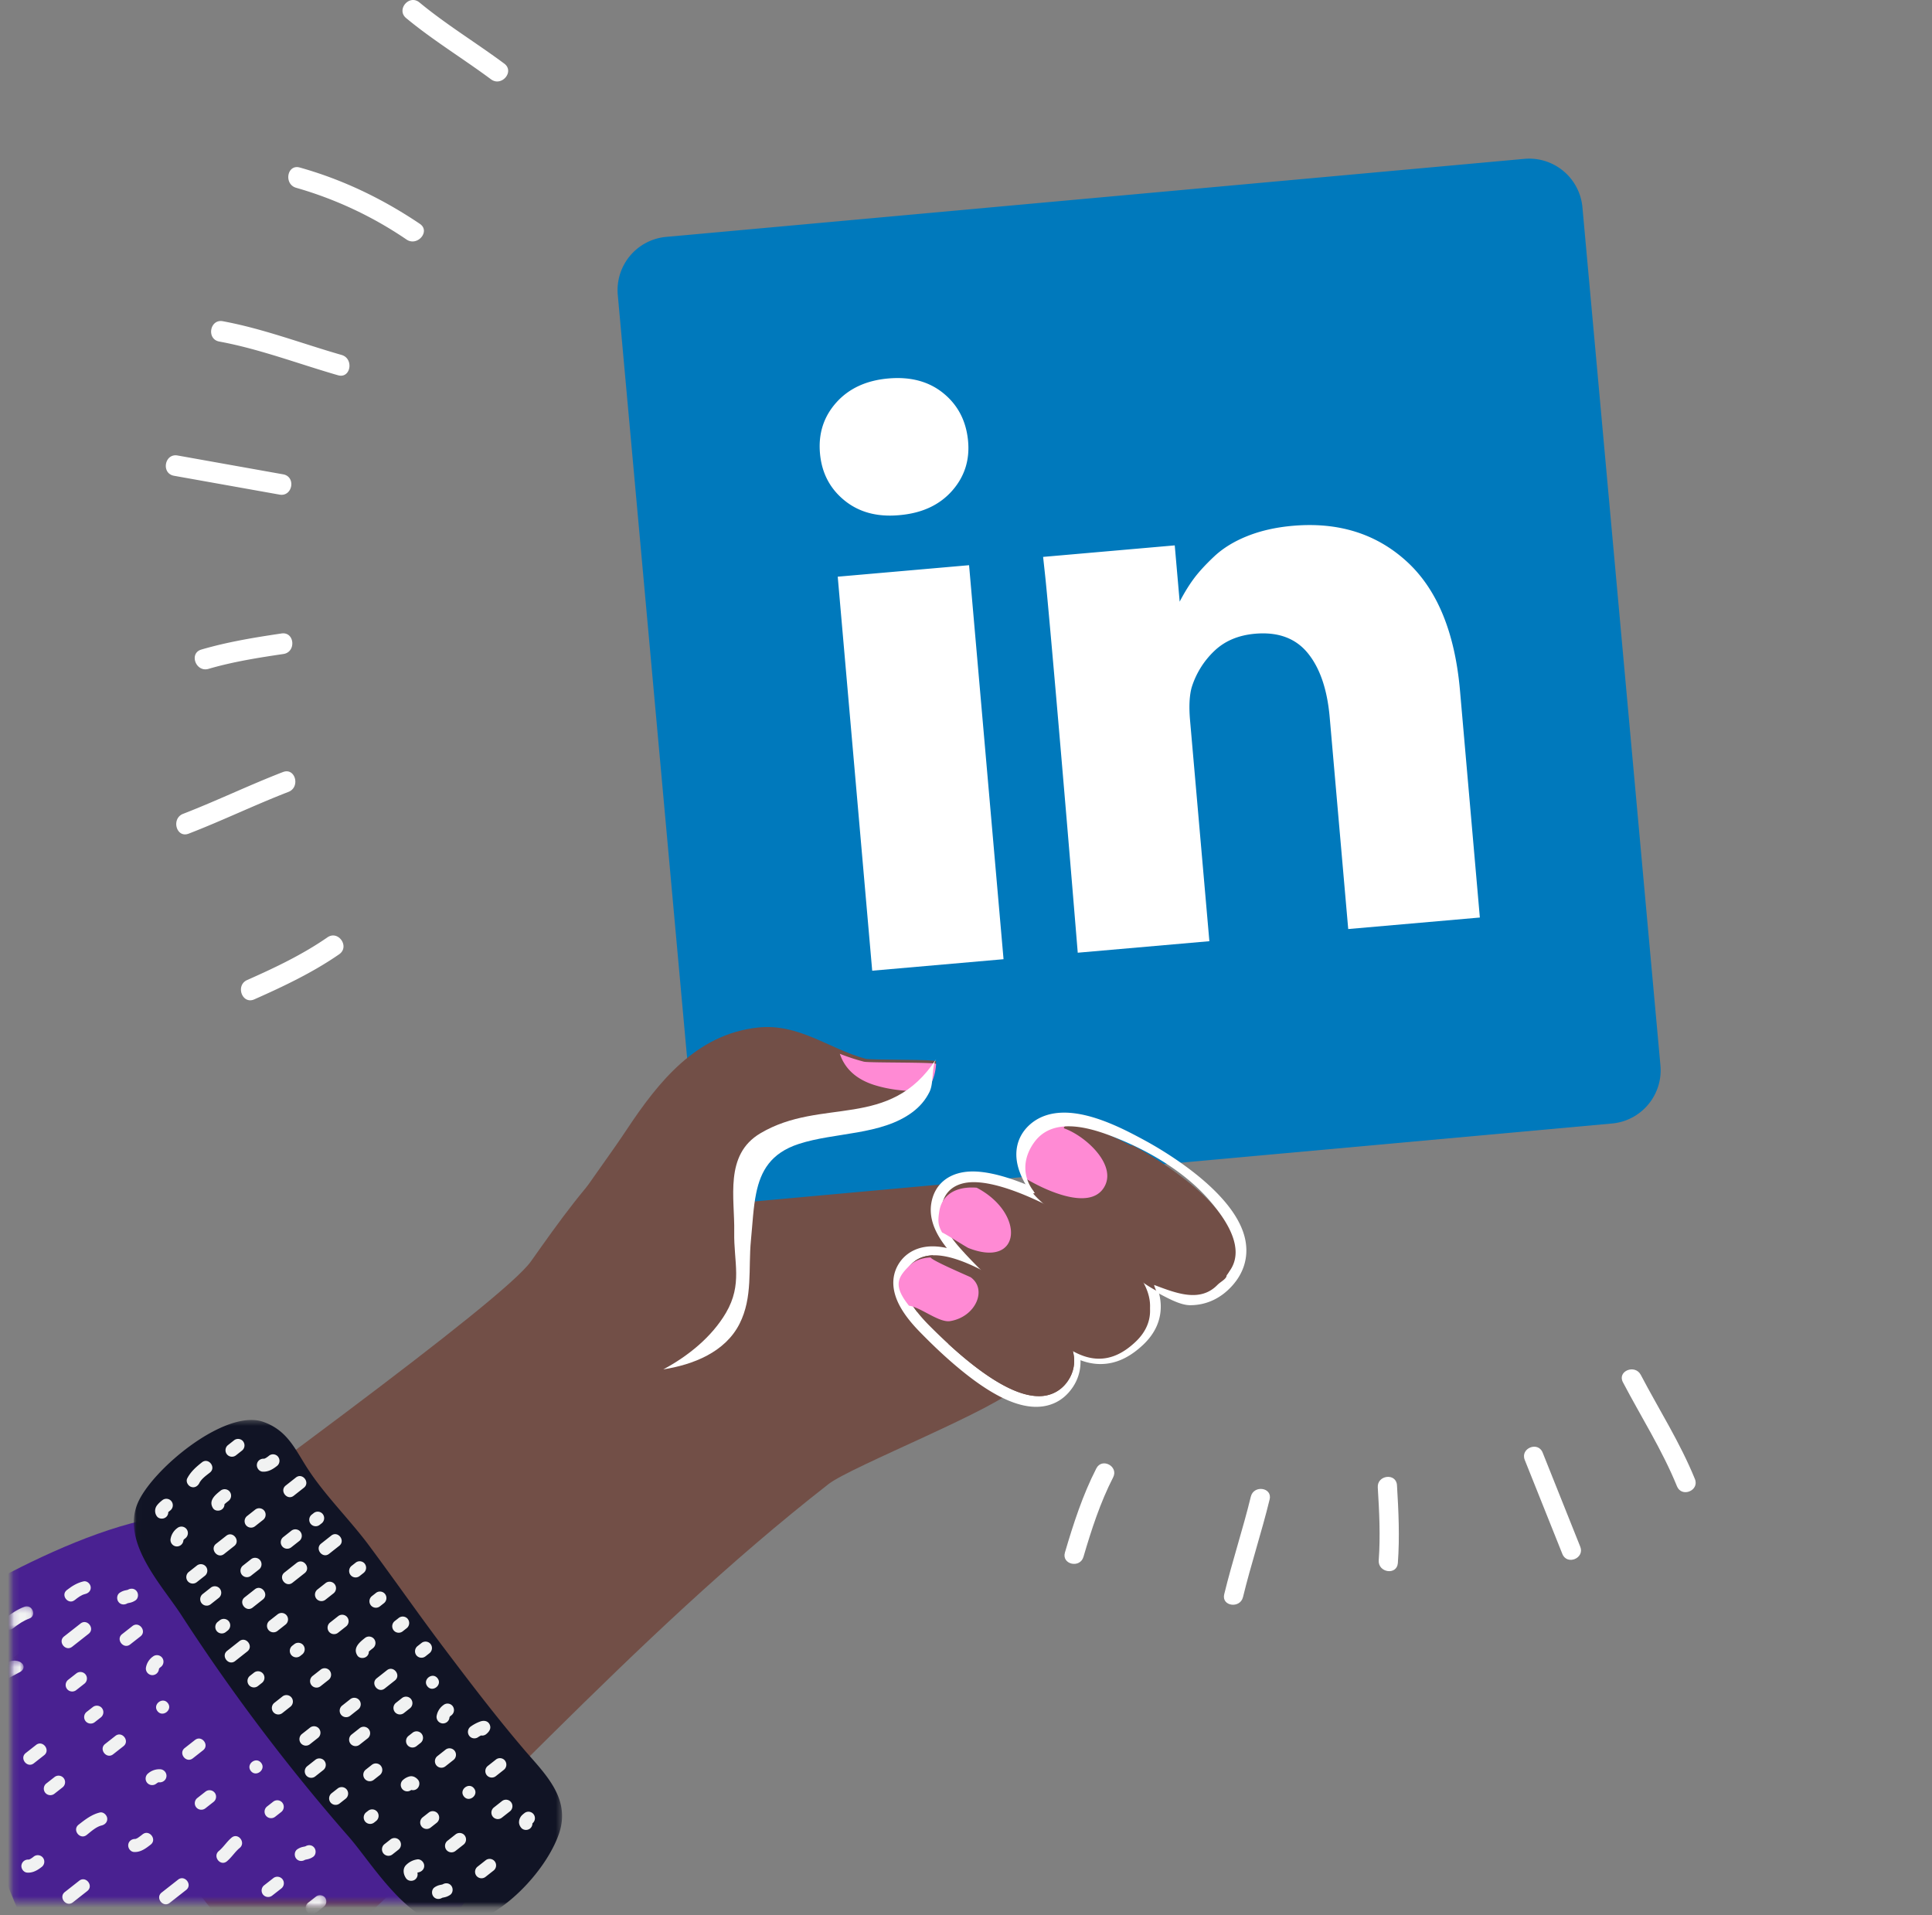 <svg xmlns="http://www.w3.org/2000/svg" xmlns:xlink="http://www.w3.org/1999/xlink" width="341" height="338" viewBox="0 0 341 338">
    <rect x="0" y="0" width="341" height="338" fill="#808080" stroke="none"/>
    <defs>
        <path id="a" d="M.487.336h177.956v153.736H.482z"/>
        <path id="c" d="M.184.033H81.57V68.53H.184z"/>
        <path id="e" d="M.02.43H75.6v85.813H.024z"/>
        <path id="g" d="M1.124 1.223h3.79v4.111h-3.79z"/>
        <path id="i" d="M2.153 1.36h2.015V4.71H2.153z"/>
        <path id="k" d="M1.072 2.162H4.73v2.02H1.072z"/>
    </defs>
    <g fill="none" fill-rule="evenodd">
        <path fill="#FFF" fill-rule="nonzero" d="M74.025.424C78.776 4.36 84.063 7.554 89 11.226c1.88 1.397-.469 4.157-2.335 2.775-4.943-3.672-10.23-6.87-14.976-10.802-1.804-1.493.536-4.264 2.335-2.77m-21.12 29.138c7.608 2.13 14.641 5.526 21.197 9.94 1.933 1.3-.426 4.065-2.345 2.774a67.587 67.587 0 0 0-19.478-9.134c-2.225-.627-1.618-4.211.626-3.58m-13.579 27.13c7.168 1.324 13.981 3.95 20.972 5.954 2.215.64 1.607 4.225-.632 3.584-6.985-2.009-13.804-4.63-20.971-5.954-2.287-.424-1.66-4.009.631-3.585m-7.98 23.699l18.626 3.324c2.311.41 1.68 3.99-.631 3.58l-18.627-3.324c-2.306-.41-1.675-3.994.632-3.58m4.2 34.25c4.632-1.354 9.379-2.13 14.144-2.838 2.316-.342 2.632 3.281.34 3.623-4.455.66-8.9 1.363-13.23 2.626-2.234.65-3.493-2.76-1.253-3.411m-3.22 28.993c5.937-2.298 11.674-5.078 17.612-7.37 2.182-.849 3.13 2.668.971 3.502-5.933 2.293-11.674 5.078-17.612 7.37-2.182.844-3.125-2.673-.972-3.502m11.302 29.336c4.89-2.168 9.751-4.476 14.163-7.53 1.923-1.325 3.995 1.652 2.071 2.987-4.655 3.223-9.818 5.67-14.98 7.959-2.14.944-3.374-2.476-1.254-3.416"/>
        <g transform="translate(1.888 182.218)">
            <mask id="b" fill="#fff">
                <use xlink:href="#a"/>
            </mask>
            <path fill="#724F47" d="M177.754 62.436c1.18-1.475.554-6.512.222-8.348-.222-1.226-3.143-3.5-3.827-5.105-1.215-2.86-1.654-6.008-2.507-8.988-2.771-9.733-6.44-21.596-12.725-30.723-2.313-3.365-4.979-6.345-8.098-8.714-2.005-1.534-6.121 5.59-7.336 6.45-5.379 3.83-7.196 2.105-13.621 3.076-18.678 2.802-27.956 16.111-38.045 30.339-4.902 6.911-52.085 41.11-91.33 69.92l46.966 59.725c33.427-29.435 61.77-62.94 96.908-90.357 3.99-3.11 30.366-13.482 33.393-17.27" mask="url(#b)"/>
        </g>
        <path fill="#F5B596" fill-rule="nonzero" d="M170.887 242.642c.544-.173 1.06-.365 1.57-.558.418-.36.836-.74 1.264-1.14l-2.834 1.698zm-17.937-49.766a40.934 40.934 0 0 0 1.94-.703 52.94 52.94 0 0 0 1.53-1.458l-3.47 2.165v-.004z"/>
        <path fill="#DFA289" d="M129.776 210.8l1.973.462a9.871 9.871 0 0 0-1.624-.496 2.45 2.45 0 0 0-.35.033"/>
        <g transform="translate(1.888 267.19)">
            <mask id="d" fill="#fff">
                <use xlink:href="#c"/>
            </mask>
            <path fill="#492191" d="M76.39 51.185c-5.547-21.876-24-24.746-35.934-42.015L35.416.24C18.574-2.01-9.281 15.04-18.794 21.35l42.47 102.852c18.535-14.767 30.518-27.33 46.496-44.076C88.46 60.958 80.15 66 76.39 51.185" mask="url(#d)"/>
        </g>
        <g transform="translate(23.603 250.196)">
            <mask id="f" fill="#fff">
                <use xlink:href="#e"/>
            </mask>
            <path fill="#111425" d="M68.767 58.447c-4.853-5.694-9.324-11.562-13.838-17.54-4.553-6.018-8.865-12.224-13.365-18.275-3.401-4.584-7.727-8.792-10.824-13.54-2.24-3.432-3.547-6.805-7.887-8.33C16.127-1.602 3.18 9.212.692 15.133c-2.923 6.963 4.374 14.564 7.713 19.737a342.269 342.269 0 0 0 29.598 39.183c4.268 4.889 11.12 16.648 19.302 15.625 7.383-.926 15.483-9.617 17.748-16.213 2.182-6.336-2.589-10.675-6.29-15.018" mask="url(#f)"/>
        </g>
        <g transform="translate(.944 282.296)">
            <mask id="h" fill="#fff">
                <use xlink:href="#g"/>
            </mask>
            <path fill="#F1F2F2" d="M3.366 1.298c-1.26.472-2.327 1.204-3.375 2.02-1.143.898.245 2.668 1.392 1.77.902-.707 1.766-1.311 2.851-1.713 1.36-.51.487-2.582-.868-2.077" mask="url(#h)"/>
        </g>
        <path fill="#F1F2F2" d="M16.006 280.076c-.08-.566-.67-1.104-1.27-.963-1.133.265-2.04.831-2.946 1.54-1.142.896.246 2.667 1.388 1.77.567-.444 1.147-.912 1.865-1.081.595-.142 1.048-.614.963-1.266"/>
        <g transform="translate(0 291.737)">
            <mask id="j" fill="#fff">
                <use xlink:href="#i"/>
            </mask>
            <path fill="#F1F2F2" d="M3.824 1.79c-.553-.482-1.605-.567-2.304-.19L-.543 2.71c-.703.377-.83 1.095-.278 1.576.552.487 1.6.572 2.303.19L3.541 3.37c.708-.383.835-1.1.283-1.577" mask="url(#j)"/>
        </g>
        <path fill="#F1F2F2" fill-rule="nonzero" d="M14.218 286.552l-2.905 2.278c-1.172.922.251 2.74 1.423 1.823l2.905-2.283c1.172-.921-.252-2.74-1.423-1.818m.88 8.993a1.16 1.16 0 0 0-1.616-.194l-1.453 1.139a1.164 1.164 0 0 0-.193 1.624 1.16 1.16 0 0 0 1.617.194l1.452-1.14c.498-.396.584-1.12.194-1.623m8.269-8.542l-1.816 1.425c-1.171.921.252 2.74 1.424 1.818l1.82-1.425c1.167-.921-.256-2.74-1.428-1.818m.552-4.543c.513-.363.566-1.148.193-1.624-.377-.484-1.016-.543-1.515-.252a.988.988 0 0 0-.039.015l-.067.024-.296.063a2.787 2.787 0 0 0-1.075.446c-.518.364-.57 1.15-.193 1.624.373.485 1.012.543 1.515.257l.039-.02.063-.024.3-.063a2.787 2.787 0 0 0 1.075-.446M6.365 307.984l-1.816 1.425c-1.172.921.252 2.74 1.423 1.818l1.816-1.425c1.172-.921-.252-2.739-1.423-1.818m11.639-6.491a1.16 1.16 0 0 0-1.622-.194l-1.09.853a1.164 1.164 0 0 0-.193 1.624 1.16 1.16 0 0 0 1.617.194l1.09-.853c.497-.397.583-1.121.193-1.624m10.046-6.845l.01-.068.01-.03.019-.043.038-.058.03-.034.028-.024c.073-.068.155-.131.238-.194.494-.397.58-1.117.193-1.62a1.16 1.16 0 0 0-1.617-.198 3.016 3.016 0 0 0-1.24 1.988 1.163 1.163 0 0 0 1.008 1.29c.63.068 1.2-.38 1.283-1.01m-16.8 19.198a1.16 1.16 0 0 0-1.617-.199l-1.453 1.14c-.499.395-.587 1.12-.198 1.624a1.16 1.16 0 0 0 1.622.193l1.452-1.139c.495-.396.581-1.117.194-1.619m9.121-7.456l-1.815 1.425c-1.172.921.251 2.74 1.423 1.818l1.816-1.425c1.171-.921-.252-2.739-1.424-1.818m9.252-5.793c-.92-1.173-2.735.252-1.82 1.425.92 1.173 2.735-.252 1.82-1.425M7.575 327.879a1.16 1.16 0 0 0-1.617-.194c-.08.064-.16.127-.242.19l-.29.193c-.092.05-.186.095-.281.136-.015 0-.02 0-.03.01-.096.005-.26-.005-.048.01a1.172 1.172 0 0 0-1.283 1.008c-.072.606.383 1.24 1.007 1.285.998.077 1.83-.417 2.59-1.014.498-.397.584-1.12.194-1.624m20.446-13.307l.067.01c.63.053 1.21-.373 1.288-1.008a1.163 1.163 0 0 0-1.007-1.29 3.009 3.009 0 0 0-2.227.727 1.164 1.164 0 0 0-.194 1.624 1.16 1.16 0 0 0 1.617.194 6.41 6.41 0 0 1 .3-.208c.052-.018.104-.034.156-.049m-9.102 6.327c-.083-.577-.693-1.14-1.308-.99-1.438.35-2.59 1.251-3.742 2.153-1.172.921.252 2.734 1.423 1.818.775-.61 1.646-1.44 2.639-1.682.61-.146 1.075-.63.988-1.3m15.497-13.791l-1.815 1.425c-1.167.92.256 2.734 1.428 1.818l1.815-1.425c1.172-.922-.251-2.74-1.423-1.818m-20.436 24.84l-2.542 1.997c-1.171.921.252 2.739 1.424 1.818l2.542-1.997c1.171-.921-.252-2.735-1.424-1.818m11.184-8.188c-.288.231-.585.451-.89.66-.081.03-.16.067-.233.11-.073.04-.218.049-.126.049-.63-.034-1.21.359-1.283 1.013-.073.596.377 1.246 1.007 1.285 1.162.073 2.077-.616 2.953-1.3 1.167-.92-.256-2.738-1.428-1.817m12.723-7.345a1.16 1.16 0 0 0-1.617-.198l-1.452 1.139c-.5.395-.588 1.12-.199 1.624a1.16 1.16 0 0 0 1.622.194l1.453-1.14c.497-.396.584-1.12.193-1.623m8.202-5.26c-.92-1.174-2.736.252-1.82 1.425.92 1.173 2.735-.252 1.82-1.425m3.752 7.039a1.16 1.16 0 0 0-1.622-.194l-1.09.853a1.164 1.164 0 0 0-.193 1.624 1.16 1.16 0 0 0 1.617.194l1.09-.853c.497-.397.584-1.121.193-1.624m-7.533 7.974c1.142-.95-.281-2.773-1.428-1.818-.843.698-1.419 1.663-2.257 2.361-1.142.95.276 2.768 1.424 1.818.842-.703 1.418-1.663 2.256-2.36m-10.87 5.594l-2.904 2.278c-1.172.921.252 2.744 1.423 1.823l2.905-2.279c1.172-.92-.252-2.739-1.423-1.822m18.426-.073a1.16 1.16 0 0 0-1.621-.194l-1.627 1.275a1.164 1.164 0 0 0-.194 1.62 1.16 1.16 0 0 0 1.617.193l1.627-1.27c.498-.397.584-1.121.194-1.624m5.412-3.951c.514-.364.567-1.144.194-1.624-.378-.485-1.017-.543-1.515-.252l-.04.014-.067.025-.295.063a2.777 2.777 0 0 0-1.075.446c-.518.363-.571 1.149-.198 1.624.377.484 1.016.547 1.515.257l.039-.02a1.15 1.15 0 0 0 .067-.024l.296-.063c.387-.07.755-.222 1.08-.446"/>
        <g transform="translate(52.872 332.335)">
            <mask id="l" fill="#fff">
                <use xlink:href="#k"/>
            </mask>
            <path fill="#F1F2F2" d="M4.494 2.592a1.133 1.133 0 0 0-1.577-.19l-1.416 1.11a1.133 1.133 0 0 0-.189 1.577 1.133 1.133 0 0 0 1.577.189l1.416-1.11c.48-.385.563-1.083.19-1.572" mask="url(#l)"/>
        </g>
        <path fill="#F1F2F2" fill-rule="nonzero" d="M29.697 266.899c.12-.106.244-.212.373-.314.49-.394.574-1.11.192-1.61a1.144 1.144 0 0 0-1.6-.197c-.335.265-.67.55-.929.892a1.613 1.613 0 0 0-.062 1.932c.35.52 1.14.564 1.604.193.275-.213.432-.547.422-.896m5.477-5.123c.397-.776 1.211-1.34 1.877-1.865 1.159-.915-.25-2.722-1.408-1.807-1.02.805-1.987 1.653-2.59 2.824-.287.56.105 1.282.642 1.494.622.246 1.197-.092 1.484-.646m7.737-7.368a1.144 1.144 0 0 0-1.604-.193l-1.077.849a1.162 1.162 0 0 0-.192 1.614 1.144 1.144 0 0 0 1.6.193l1.077-.849a1.162 1.162 0 0 0 .191-1.614M32.363 271.94l.01-.067.01-.03a.76.76 0 0 0 .019-.043l.038-.057.029-.034.024-.024.24-.193c.488-.394.574-1.11.19-1.61a1.144 1.144 0 0 0-1.599-.197 3 3 0 0 0-1.225 1.976c-.074.63.37 1.201.996 1.281a1.155 1.155 0 0 0 1.268-1.002m7.254-6.433c.23-.222.484-.414.738-.612a1.162 1.162 0 0 0 .191-1.614 1.144 1.144 0 0 0-1.6-.193c-.971.766-2.192 1.773-1.35 3.108.336.53 1.15.554 1.6.193.274-.208.43-.537.421-.882m9.476-8.38a1.144 1.144 0 0 0-1.604-.198c-.08.064-.16.127-.24.188-.043.03-.263.174-.282.193-.092.05-.186.095-.283.135l-.028.01c-.091.004-.259-.005-.048.01-.618-.049-1.188.36-1.264 1.002-.072.602.373 1.233.99 1.281.987.073 1.815-.419 2.562-1.012.49-.394.575-1.11.192-1.609m3.14 3.653l-1.795 1.416c-1.158.916.25 2.723 1.408 1.807l1.795-1.416c1.16-.916-.248-2.723-1.407-1.807m-5.583 5.864a1.144 1.144 0 0 0-1.604-.193l-1.436 1.133a1.162 1.162 0 0 0-.192 1.61 1.144 1.144 0 0 0 1.6.192l1.436-1.132c.49-.393.578-1.11.196-1.61m-6.708 4.42l-1.8 1.416c-1.159.915.254 2.723 1.412 1.807l1.796-1.417c1.158-.915-.25-2.722-1.408-1.807m-3.586 5.45a1.144 1.144 0 0 0-1.6-.193l-1.436 1.133a1.162 1.162 0 0 0-.191 1.614 1.144 1.144 0 0 0 1.599.193l1.436-1.132a1.162 1.162 0 0 0 .192-1.615m2.46 3.899a1.144 1.144 0 0 0-1.603-.193l-1.437 1.132a1.162 1.162 0 0 0-.191 1.615 1.144 1.144 0 0 0 1.6.192l1.436-1.132a1.162 1.162 0 0 0 .191-1.614m7.11-5.022a1.144 1.144 0 0 0-1.604-.192l-1.436 1.132a1.162 1.162 0 0 0-.192 1.61 1.144 1.144 0 0 0 1.6.192l1.436-1.127a1.162 1.162 0 0 0 .196-1.615m7.11-5.026a1.144 1.144 0 0 0-1.604-.192l-1.436 1.132a1.162 1.162 0 0 0-.191 1.614 1.144 1.144 0 0 0 1.599.193l1.436-1.132a1.162 1.162 0 0 0 .192-1.615m3.955-3.117a1.144 1.144 0 0 0-1.604-.193l-.36.284a1.162 1.162 0 0 0-.191 1.61 1.144 1.144 0 0 0 1.6.192l.358-.28a1.162 1.162 0 0 0 .192-1.613m1.498 3.782l-1.795 1.417c-1.159.916.249 2.723 1.408 1.807l1.795-1.417c1.159-.915-.249-2.722-1.408-1.807m-6.11 4.82l-2.154 1.7c-1.154.916.254 2.723 1.413 1.807l2.154-1.7c1.159-.916-.249-2.723-1.407-1.808m-7.388 4.665l-1.8 1.417c-1.154.915.253 2.717 1.412 1.807l1.795-1.417c1.16-.916-.253-2.723-1.407-1.807m-4.587 5.657a1.144 1.144 0 0 0-1.6-.193l-.358.28a1.162 1.162 0 0 0-.192 1.614 1.144 1.144 0 0 0 1.6.193l.358-.28a1.162 1.162 0 0 0 .192-1.614m1.858 3.499l-2.155 1.7c-1.159.916.249 2.723 1.408 1.808l2.154-1.701c1.159-.916-.249-2.723-1.407-1.807m8.35-4.544a1.144 1.144 0 0 0-1.604-.193l-1.436 1.127a1.162 1.162 0 0 0-.192 1.615 1.144 1.144 0 0 0 1.6.192l1.436-1.132a1.162 1.162 0 0 0 .191-1.614m8.47-5.513a1.144 1.144 0 0 0-1.6-.193l-1.436 1.133a1.162 1.162 0 0 0-.196 1.614 1.144 1.144 0 0 0 1.604.193l1.437-1.133a1.162 1.162 0 0 0 .191-1.614M64.381 276a1.144 1.144 0 0 0-1.604-.192l-.718.563a1.162 1.162 0 0 0-.192 1.615 1.144 1.144 0 0 0 1.6.193l.717-.564a1.162 1.162 0 0 0 .192-1.615m3.586 5.345a1.144 1.144 0 0 0-1.604-.193l-.718.564a1.162 1.162 0 0 0-.192 1.614 1.144 1.144 0 0 0 1.604.193l.719-.564a1.162 1.162 0 0 0 .191-1.614m-6.67 4.096a1.144 1.144 0 0 0-1.603-.193l-1.437 1.132a1.162 1.162 0 0 0-.191 1.615 1.144 1.144 0 0 0 1.599.192l1.436-1.132a1.162 1.162 0 0 0 .192-1.614m-7.742 4.949a1.144 1.144 0 0 0-1.604-.193l-.36.28a1.162 1.162 0 0 0-.191 1.609c.39.494 1.102.582 1.6.197l.358-.284c.49-.394.575-1.11.192-1.61m-7.106 5.022a1.144 1.144 0 0 0-1.599-.193l-.718.564a1.162 1.162 0 0 0-.196 1.614 1.144 1.144 0 0 0 1.604.193l.718-.564a1.162 1.162 0 0 0 .191-1.614m5.018 4.207a1.144 1.144 0 0 0-1.599-.193l-1.436 1.132a1.162 1.162 0 0 0-.192 1.615 1.144 1.144 0 0 0 1.6.192l1.436-1.132a1.162 1.162 0 0 0 .191-1.614m6.751-4.737a1.144 1.144 0 0 0-1.604-.193l-1.436 1.128a1.162 1.162 0 0 0-.192 1.614 1.144 1.144 0 0 0 1.6.193l1.436-1.133c.49-.394.574-1.11.191-1.61m6.9-3.368c.23-.221.488-.414.737-.612a1.162 1.162 0 0 0 .192-1.614 1.144 1.144 0 0 0-1.6-.193c-.971.766-2.192 1.774-1.35 3.108.336.53 1.15.555 1.604.193.273-.208.429-.537.417-.882m6.885-5.753a1.144 1.144 0 0 0-1.604-.193l-.718.564a1.162 1.162 0 0 0-.192 1.614 1.144 1.144 0 0 0 1.6.193l.718-.564a1.162 1.162 0 0 0 .191-1.614m4.022 4.418a1.144 1.144 0 0 0-1.599-.192l-.718.564a1.162 1.162 0 0 0-.192 1.609 1.144 1.144 0 0 0 1.6.193l.718-.564c.489-.394.574-1.11.191-1.61m-7.708 4.622l-1.796 1.417c-1.159.915.249 2.722 1.408 1.807l1.795-1.417c1.159-.916-.249-2.723-1.407-1.807m-4.865 5.296a1.144 1.144 0 0 0-1.6-.193l-1.436 1.132a1.162 1.162 0 0 0-.196 1.615 1.144 1.144 0 0 0 1.604.192l1.436-1.132a1.162 1.162 0 0 0 .192-1.614m-7.105 5.026a1.144 1.144 0 0 0-1.604-.193l-1.437 1.132a1.162 1.162 0 0 0-.191 1.61c.39.494 1.102.582 1.599.197l1.436-1.132a1.162 1.162 0 0 0 .192-1.614m.948 5.676a1.144 1.144 0 0 0-1.604-.192l-1.437 1.132a1.162 1.162 0 0 0-.191 1.614 1.144 1.144 0 0 0 1.6.193l1.435-1.132a1.162 1.162 0 0 0 .192-1.615m7.828-5.59a1.144 1.144 0 0 0-1.599-.192l-1.436 1.132a1.162 1.162 0 0 0-.197 1.61 1.144 1.144 0 0 0 1.6.192l1.436-1.127a1.162 1.162 0 0 0 .196-1.615m7.47-5.305a1.144 1.144 0 0 0-1.604-.198l-1.078.853a1.162 1.162 0 0 0-.191 1.61 1.144 1.144 0 0 0 1.599.193l1.077-.849c.49-.394.575-1.11.192-1.61m4.673-3.685c-.91-1.167-2.705.25-1.796 1.416.91 1.166 2.706-.25 1.796-1.416m-16.02 19.646a1.144 1.144 0 0 0-1.6-.198l-1.082.849a1.162 1.162 0 0 0-.191 1.614 1.144 1.144 0 0 0 1.603.193l1.078-.849c.489-.394.574-1.11.191-1.609m6.033-4.178a1.144 1.144 0 0 0-1.604-.193l-1.077.848a1.162 1.162 0 0 0-.192 1.615 1.144 1.144 0 0 0 1.6.192l1.077-.848a1.162 1.162 0 0 0 .191-1.614m7.187-5.667a1.144 1.144 0 0 0-1.599-.193l-.718.564a1.162 1.162 0 0 0-.197 1.614 1.144 1.144 0 0 0 1.604.193l.719-.564a1.162 1.162 0 0 0 .191-1.614m4.908-2.838l.005-.068.014-.029.014-.043.043-.058.024-.029.03-.029.239-.192c.489-.395.574-1.11.191-1.61a1.144 1.144 0 0 0-1.604-.193 2.995 2.995 0 0 0-1.226 1.976c-.07.628.373 1.197.996 1.277a1.155 1.155 0 0 0 1.274-1.002m6.464 2.915c.507-.405.943-.964.656-1.662-.316-.752-1.102-.815-1.753-.56a6.895 6.895 0 0 0-1.67.902 1.162 1.162 0 0 0-.192 1.614c.383.496 1.1.574 1.599.193.037-.027.076-.053.115-.077l.024-.015.325-.178c.316.06.642-.02.896-.217m-5.554 2.92a1.144 1.144 0 0 0-1.604-.192l-1.437 1.132a1.162 1.162 0 0 0-.191 1.614 1.144 1.144 0 0 0 1.604.193l1.436-1.132a1.162 1.162 0 0 0 .192-1.615m-6.66 6.718c.478-.376.598-1.137.191-1.614-.36-.425-.895-.709-1.465-.584a2.77 2.77 0 0 0-1.135.593 1.162 1.162 0 0 0-.191 1.614 1.144 1.144 0 0 0 1.599.193l.014-.005c.341.096.708.023.986-.197m-6.995 4.057a1.144 1.144 0 0 0-1.599-.192l-.36.28a1.162 1.162 0 0 0-.19 1.609c.39.493 1.101.581 1.599.197l.359-.284c.489-.394.574-1.11.191-1.61m3.946 5.06a1.144 1.144 0 0 0-1.6-.193l-1.077.848a1.162 1.162 0 0 0-.191 1.61c.39.494 1.101.582 1.599.198l1.077-.849a1.162 1.162 0 0 0 .192-1.614m6.75-4.742a1.144 1.144 0 0 0-1.603-.192l-1.078.848a1.162 1.162 0 0 0-.191 1.614 1.144 1.144 0 0 0 1.599.193l1.077-.848a1.162 1.162 0 0 0 .192-1.615m6.392-4.457c-.91-1.166-2.705.25-1.796 1.417.91 1.166 2.705-.25 1.796-1.417m5.468-4.896a1.144 1.144 0 0 0-1.604-.193l-1.437 1.133a1.162 1.162 0 0 0-.191 1.61c.39.493 1.102.581 1.599.197l1.436-1.133a1.162 1.162 0 0 0 .192-1.614m-15.46 19.781l.08-.033a.681.681 0 0 0 .049-.015l.086-.02c.608-.134 1.068-.635.977-1.295-.077-.579-.68-1.114-1.284-.979a3.474 3.474 0 0 0-1.953 1.036c-.603.66-.421 1.644.053 2.304.364.506 1.125.568 1.604.193.355-.283.508-.751.387-1.19m8.35-6.578a1.144 1.144 0 0 0-1.603-.193l-1.437 1.132a1.162 1.162 0 0 0-.191 1.61 1.144 1.144 0 0 0 1.599.193l1.436-1.128a1.162 1.162 0 0 0 .192-1.614m8.187-5.875a1.144 1.144 0 0 0-1.599-.192l-1.436 1.132a1.162 1.162 0 0 0-.197 1.61 1.144 1.144 0 0 0 1.604.192l1.437-1.127a1.162 1.162 0 0 0 .191-1.615m-10.744 16.36c.508-.361.56-1.142.192-1.614-.374-.482-1.006-.54-1.499-.25l-.038.014a.577.577 0 0 0-.067.024l-.292.063c-.382.07-.744.222-1.063.443-.513.361-.565 1.142-.192 1.614.369.482 1 .545 1.494.256l.038-.02a.849.849 0 0 0 .067-.024l.297-.062a2.753 2.753 0 0 0 1.063-.444m7.862-5.912a1.144 1.144 0 0 0-1.6-.193l-1.436 1.132a1.162 1.162 0 0 0-.196 1.61 1.144 1.144 0 0 0 1.604.193l1.436-1.128a1.162 1.162 0 0 0 .192-1.614m6.65-6.703l.01-.01a1.162 1.162 0 0 0 .192-1.614 1.144 1.144 0 0 0-1.6-.193c-.253.198-.536.42-.699.704-.188.302-.28.655-.263 1.011.03.3.147.585.335.82.364.51 1.125.573 1.6.197.279-.219.437-.559.426-.915"/>
        <path fill="#EF6351" d="M143.044 183.297c-16.687 16.72-4.603 23.443 11.067 8.794-.62.241-1.24.483-1.908.705l3.41-2.167c-.505.511-1.006.999-1.502 1.462 23.027-9.17 13.047-32.965-11.067-8.794"/>
        <path fill="#FFF" fill-rule="nonzero" d="M299.15 261.044c-2.61-6.42-6.347-12.258-9.55-18.377-1.015-1.941-4.184-.68-3.16 1.286 3.203 6.114 6.935 11.957 9.547 18.377.836 2.053 4 .767 3.164-1.286m-20.237 11.943l-6.632-16.597c-.817-2.062-3.986-.776-3.164 1.281l6.637 16.597c.817 2.062 3.982.776 3.16-1.281m-32.193 2.897c.337-4.586.125-9.162-.154-13.738-.135-2.223-3.525-1.815-3.39.388.26 4.285.485 8.56.168 12.845-.164 2.208 3.212 2.718 3.376.505m-27.33 5.998c1.409-5.785 3.29-11.443 4.698-17.232.52-2.126-2.808-2.597-3.318-.495-1.41 5.789-3.29 11.447-4.698 17.237-.52 2.12 2.808 2.591 3.318.49m-28.162-7.09c1.409-4.795 2.957-9.584 5.242-14.044.995-1.941-1.972-3.518-2.968-1.577-2.414 4.707-4.054 9.793-5.545 14.854-.615 2.101 2.655 2.849 3.27.767"/>
        <path fill="#0079BC" d="M284.527 198.298c5.188-.473 9.011-5.062 8.54-10.251L279.299 36.584a9.437 9.437 0 0 0-10.25-8.545l-151.466 13.77a9.436 9.436 0 0 0-8.544 10.25l13.763 151.463a9.437 9.437 0 0 0 10.25 8.545l151.466-13.769h.01z"/>
        <g fill="#FFF">
            <path d="M153.945 171.33l23.181-2.029-6.084-69.543-23.181 2.028zM248.297 99.109c-5.362-4.906-12.07-7.008-20.12-6.303-2.966.26-5.63.86-7.991 1.8-2.36.94-4.319 2.142-5.876 3.604-1.555 1.463-2.78 2.8-3.668 4.015-.846 1.153-1.656 2.48-2.429 3.97l-.869-9.934-23.234 2.033.367 3.378c.245 2.252.877 9.205 1.897 20.86a9474.124 9474.124 0 0 1 3.849 45.623l23.233-2.032-3.41-38.985c-.21-2.396-.119-4.322.276-5.778a15.032 15.032 0 0 1 3.958-6.42c1.86-1.797 4.271-2.825 7.238-3.085 4.048-.354 7.149.784 9.3 3.413 2.152 2.63 3.443 6.412 3.875 11.347l3.269 37.362 23.233-2.033-3.503-40.04c-.902-10.293-4.032-17.89-9.395-22.795M156.806 66.799c-3.907.342-6.973 1.76-9.2 4.25-2.225 2.492-3.185 5.475-2.88 8.954.3 3.43 1.727 6.194 4.283 8.29 2.554 2.097 5.763 2.977 9.623 2.64l.142-.013c3.955-.346 7.044-1.776 9.267-4.291 2.222-2.515 3.16-5.485 2.813-8.912-.351-3.474-1.804-6.247-4.357-8.32-2.552-2.074-5.784-2.94-9.691-2.598"/>
        </g>
        <path fill="#724F47" d="M133.675 206.745c.852-2.27 7.24-5.387 10.534-7.022 6.769-3.343 20.374-1.443 21.014-12.409.02-.365-11.578-.197-12.44-.433-6.6-1.813-11.805-6.32-19.089-5.511-10.794 1.202-17.452 9.523-23.075 18.002-10.67 16.083-23.755 27.775-4.362 45.344 5.623 5.098 12.83 1.938 19.094-1.977 6.735-4.208 5.57-9.095 7.072-16.713 1.107-5.646-.323-15.083 1.252-19.286"/>
        <path fill="#FF8AD4" d="M154.284 191.494c2.92.928 6.05 1.176 9.168 1.095.997-1.221 1.643-2.773 1.771-4.794.02-.34-11.867-.181-12.75-.408a36.185 36.185 0 0 1-4.244-1.393c.849 2.524 2.768 4.451 6.055 5.5"/>
        <path fill="#FFF" d="M133.465 210.613c.812-3.952 2.591-7.095 7.514-8.704 6.349-2.08 14.588-1.51 20.067-5.61 1.296-.968 2.292-2.127 3.007-3.564.808-1.624.334-4.513 1.17-5.796-8.2 12.598-20.173 6.663-31.014 13.087-6.416 3.804-4.497 11.435-4.618 17.447-.101 5.293 1.504 9.174-1.455 14.237-2.514 4.283-6.707 7.66-11.063 9.988 5.265-.833 10.913-3.022 13.461-8.057 2.355-4.661 1.528-9.758 2.002-14.669.29-2.989.411-5.84.929-8.359"/>
        <path fill="#724F47" fill-rule="nonzero" d="M167.844 231.748c4.48-.72 4.895-5.31 1.925-7.444-1.329-.21-2.62-.608-3.83-1.183a2.392 2.392 0 0 1-1.259-1.25c-1.543.053-2.796.54-3.73 1.458-2.132 2.106-1.808 4.922.934 8.396 2.008.24 4.015.336 5.96.023m21.773 7.142c-1.127-5.13-8.403-10-12.451-12.357.575 3.038-.31 6.252-3.26 8.49-1.912 1.453-4.137 2.087-6.483 2.276.75.677 1.49 1.326 2.225 1.94 5.684 4.766 10.338 7.18 13.83 7.18 2.085 0 3.822-.852 5.026-2.451 1.127-1.505 1.514-3.261 1.113-5.078"/>
        <path fill="#FFF" fill-rule="nonzero" d="M164.598 219.983c-2.614 0-4.222 1.085-5.114 1.986-1.011 1.036-3.1 3.923-.71 8.458 1.03 1.947 2.585 3.648 3.668 4.752 2.004 2.048 3.87 3.822 5.72 5.417 5.997 5.186 10.806 7.711 14.704 7.711 2.6 0 4.77-1.099 6.278-3.18a7.967 7.967 0 0 0 1.379-6.492c-1.312-6.16-9.427-11.606-14.146-14.305l-.238-.135c-2.38-1.368-7.338-4.212-11.54-4.212m0 3.311c3.473 0 8.253 2.824 10.161 3.914 3.674 2.1 16.159 9.88 11.741 15.967a4.256 4.256 0 0 1-3.635 1.821c-3.707 0-8.66-3.523-12.576-6.91a91.12 91.12 0 0 1-5.515-5.225c-1.784-1.832-5.52-5.957-2.963-8.56.706-.722 1.68-1.012 2.786-1.012"/>
        <path fill="#724F47" fill-rule="nonzero" d="M167.832 217.344a2.77 2.77 0 0 1 1.352 0c.875.201 1.697.526 2.461.942a4.867 4.867 0 1 0 1.19-9.523l-.177-.08a11.366 11.366 0 0 0-.803-.03c-3.153 0-5.208 1.54-5.623 4.227-.249 1.582.253 3.097 1.022 4.45.193-.014.387-.008.578.02m35.07 12.075c-.831-5.378-7.73-10.575-12.967-13.797a14.36 14.36 0 0 1-8.089-1.008c-.11.994-.382 2.007-.822 3.04a9.678 9.678 0 0 1-4.978 5.158c.826 1.587 1.256 3.356 1.185 5.096a224.49 224.49 0 0 0 8.762 7.156c2.447 1.922 5.084 3.796 8.123 3.796 2.193 0 4.276-.966 6.364-2.954 1.959-1.855 2.795-4.102 2.422-6.487"/>
        <path fill="#FFF" fill-rule="nonzero" d="M171.7 206.765c-4.043 0-6.786 2.13-7.338 5.696-.648 4.191 2.651 7.8 4.426 9.741l.112.122c2.012 2.207 4.363 4.478 7.183 6.937a228.847 228.847 0 0 0 8.9 7.287c2.588 2.038 5.645 4.206 9.249 4.206 2.665 0 5.146-1.13 7.589-3.454 3.018-2.877 3.27-5.967 2.95-8.048-.609-3.93-3.7-7.908-9.46-12.163a72.65 72.65 0 0 0-10.478-6.355c-3.72-1.81-9.016-3.969-13.137-3.969m0 3.328c4.038 0 9.848 2.741 11.686 3.639 4.373 2.13 24.548 13.162 16.156 21.152-1.91 1.814-3.638 2.542-5.306 2.542-2.419 0-4.712-1.538-7.198-3.493a226.665 226.665 0 0 1-8.775-7.18 85.487 85.487 0 0 1-6.917-6.68c-1.485-1.63-4.111-4.43-3.7-7.098.329-2.134 1.954-2.882 4.054-2.882"/>
        <path fill="#724F47" fill-rule="nonzero" d="M209.848 229.222c-3.91 0-7.694-2.687-10.204-4.709a205.943 205.943 0 0 0-4.087-3.181l-1.86-1.433c-2.65-2.045-5.43-4.273-7.8-6.688-2.356-2.395-5.14-5.955-5.035-9.342.048-1.51.673-2.856 1.828-3.89 1.26-1.136 2.933-1.71 4.962-1.71 4.683 0 10.444 3.132 13.214 4.637l.153.081c1.188.642 5.362 3 9.339 6.281 4.481 3.704 7.044 7.225 7.616 10.473.419 2.39-.255 4.657-1.947 6.564-1.717 1.935-3.799 2.917-6.184 2.917h.005zm-26.51 17.195c-3.471 0-8.097-2.443-13.752-7.263-1.822-1.557-3.673-3.286-5.66-5.29-4.548-4.598-5.548-8.24-2.98-10.822.98-.987 2.322-1.485 3.98-1.485 3.8 0 8.54 2.683 10.82 3.972l.24.134c3.636 2.05 12.228 7.435 13.455 13.132.394 1.84.014 3.617-1.106 5.14a5.97 5.97 0 0 1-4.996 2.482z"/>
        <path fill="#724F47" d="M194.116 238.866c-3.038 0-5.675-1.874-8.121-3.796a224.5 224.5 0 0 1-8.729-7.123 85.302 85.302 0 0 1-6.966-6.711l-.105-.12c-1.672-1.826-4.481-4.89-3.965-8.236.42-2.687 2.47-4.226 5.628-4.226 3.76 0 8.743 2.036 12.259 3.747 1.787.87 17.505 8.73 18.785 17.019.373 2.39-.463 4.637-2.422 6.492-2.088 1.988-4.17 2.954-6.364 2.954"/>
        <path fill="#724F47" fill-rule="nonzero" d="M209.847 229.224c-3.91 0-7.694-2.688-10.204-4.71a205.956 205.956 0 0 0-4.087-3.181l-1.861-1.433c-2.65-2.046-8.314-6.109-10.685-8.523-2.356-2.396-2.255-4.12-2.15-7.503.048-1.514.674-2.86 1.828-3.895 1.26-1.136 2.933-1.71 4.962-1.71 4.684 0 10.445 3.133 13.215 4.637l.154.081c1.187.642 5.361 3 9.338 6.282 4.482 3.703 7.045 7.225 7.617 10.473.419 2.39-.255 4.657-1.947 6.564-1.717 1.935-3.8 2.918-6.184 2.918h.004zm-42.052 2.342c4.453-.728 4.866-5.375 1.914-7.536a13.77 13.77 0 0 1-3.809-1.198 2.4 2.4 0 0 1-1.25-1.265c-1.534.053-2.78.547-3.707 1.476-2.121 2.132-1.799 4.983.928 8.5 1.995.244 3.99.34 5.924.023zm21.644 7.23c-1.12-5.193-8.353-10.123-12.378-12.51.573 3.077-.307 6.33-3.24 8.596-1.9 1.47-4.112 2.113-6.444 2.304a78.853 78.853 0 0 0 2.212 1.965c5.65 4.825 10.276 7.268 13.748 7.268 2.072 0 3.799-.862 4.996-2.482 1.12-1.523 1.505-3.3 1.106-5.14zm-21.682-20.97a2.799 2.799 0 0 1 1.36 0c.88.2 1.708.527 2.477.943a4.888 4.888 0 0 0 4.646-4.267 4.877 4.877 0 0 0-3.449-5.277l-.178-.081c-.269-.019-.538-.029-.808-.029-3.173 0-5.241 1.543-5.66 4.236-.25 1.585.255 3.104 1.03 4.46.194-.014.389-.008.582.02v-.005z"/>
        <path fill="#724F47" d="M202.9 230.251c-.844-5.444-7.855-10.705-13.177-13.967a14.643 14.643 0 0 1-8.22-1.021c-.111 1.006-.388 2.032-.835 3.078a9.815 9.815 0 0 1-5.06 5.222c.84 1.607 1.278 3.397 1.205 5.16a227.96 227.96 0 0 0 8.905 7.244c2.486 1.946 5.166 3.843 8.254 3.843 2.229 0 4.345-.978 6.467-2.99 1.991-1.879 2.84-4.153 2.462-6.569"/>
        <path fill="#FF8AD4" fill-rule="nonzero" d="M167.691 233.177c4.52-.727 6.628-5.608 3.626-7.746-1.81-.817-6.847-2.989-7.052-3.483-1.552.052-2.82.542-3.758 1.463-2.147 2.115-2.845 3.564-.073 7.048 2.02.237 5.29 3.031 7.257 2.718m3.212-12.911c9.34 3.701 10.136-5.983 1.63-10.559-.059-.033-.122-.052-.181-.08a12.28 12.28 0 0 0-.82-.03c-3.221 0-5.32 1.53-5.744 4.201-.25 1.573-.278 2.405.507 3.754.196-.019 3.827 2.3 4.608 2.714"/>
        <path fill="#724F47" d="M217.972 219.754c-.578-3.313-3.169-6.905-7.704-10.682a63.075 63.075 0 0 0-9.43-6.402l-.16-.088-.982-.537c.627 2.443.32 5.16-1.293 7.92a12.454 12.454 0 0 1-9.576 6.202c1.507 1.31 3.077 2.56 4.603 3.748l1.881 1.461c1.449 1.114 2.81 2.17 4.132 3.245 2.532 2.062 6.363 4.804 10.31 4.804 2.41 0 4.515-1.002 6.256-2.981 1.71-1.94 2.386-4.252 1.963-6.695"/>
        <path fill="#FF8AD4" d="M194.751 209.748c2.65-3.896-2.98-9.148-6.853-10.564-.445-.163.48-.59.202-.877a11.356 11.356 0 0 0-.92-.039c-2.028 0-3.69.576-4.946 1.713a5.375 5.375 0 0 0-1.821 3.9c-.058 1.87-.374 2.465.771 4.221 3.633 2.154 10.989 5.44 13.567 1.646"/>
        <path fill="#FFF" d="M219.835 219.04c-1.532-8.621-15.11-16.32-17.816-17.776l-.144-.08c-3.12-1.68-8.922-4.804-14.031-4.804-2.456 0-4.502.713-6.077 2.116-1.492 1.332-2.316 3.072-2.378 5.027-.077 2.53 1.16 5.055 2.744 7.229.153-.07.31-.13.472-.176.203-.053-.298-.181-.096-.233-2.022-2.545-2.095-5.83.067-8.77 3.568-4.85 10.771-2.264 15.25-.39 5.777 2.411 11.685 6.04 15.768 10.815 2.745 3.21 6.308 8.355 3.419 12.355a7.365 7.365 0 0 1-.515.76c.005.619-1.07 1.109-1.628 1.684-3.072 3.139-7.27 1.46-11.156 0-.038.228.655 1.574.592 1.812-.024.095-.794-.937-.828-.856 1.81.88 4.531 2.616 6.587 2.616 2.84 0 5.412-1.19 7.43-3.448 2.041-2.273 2.85-4.998 2.34-7.88"/>
    </g>
</svg>
